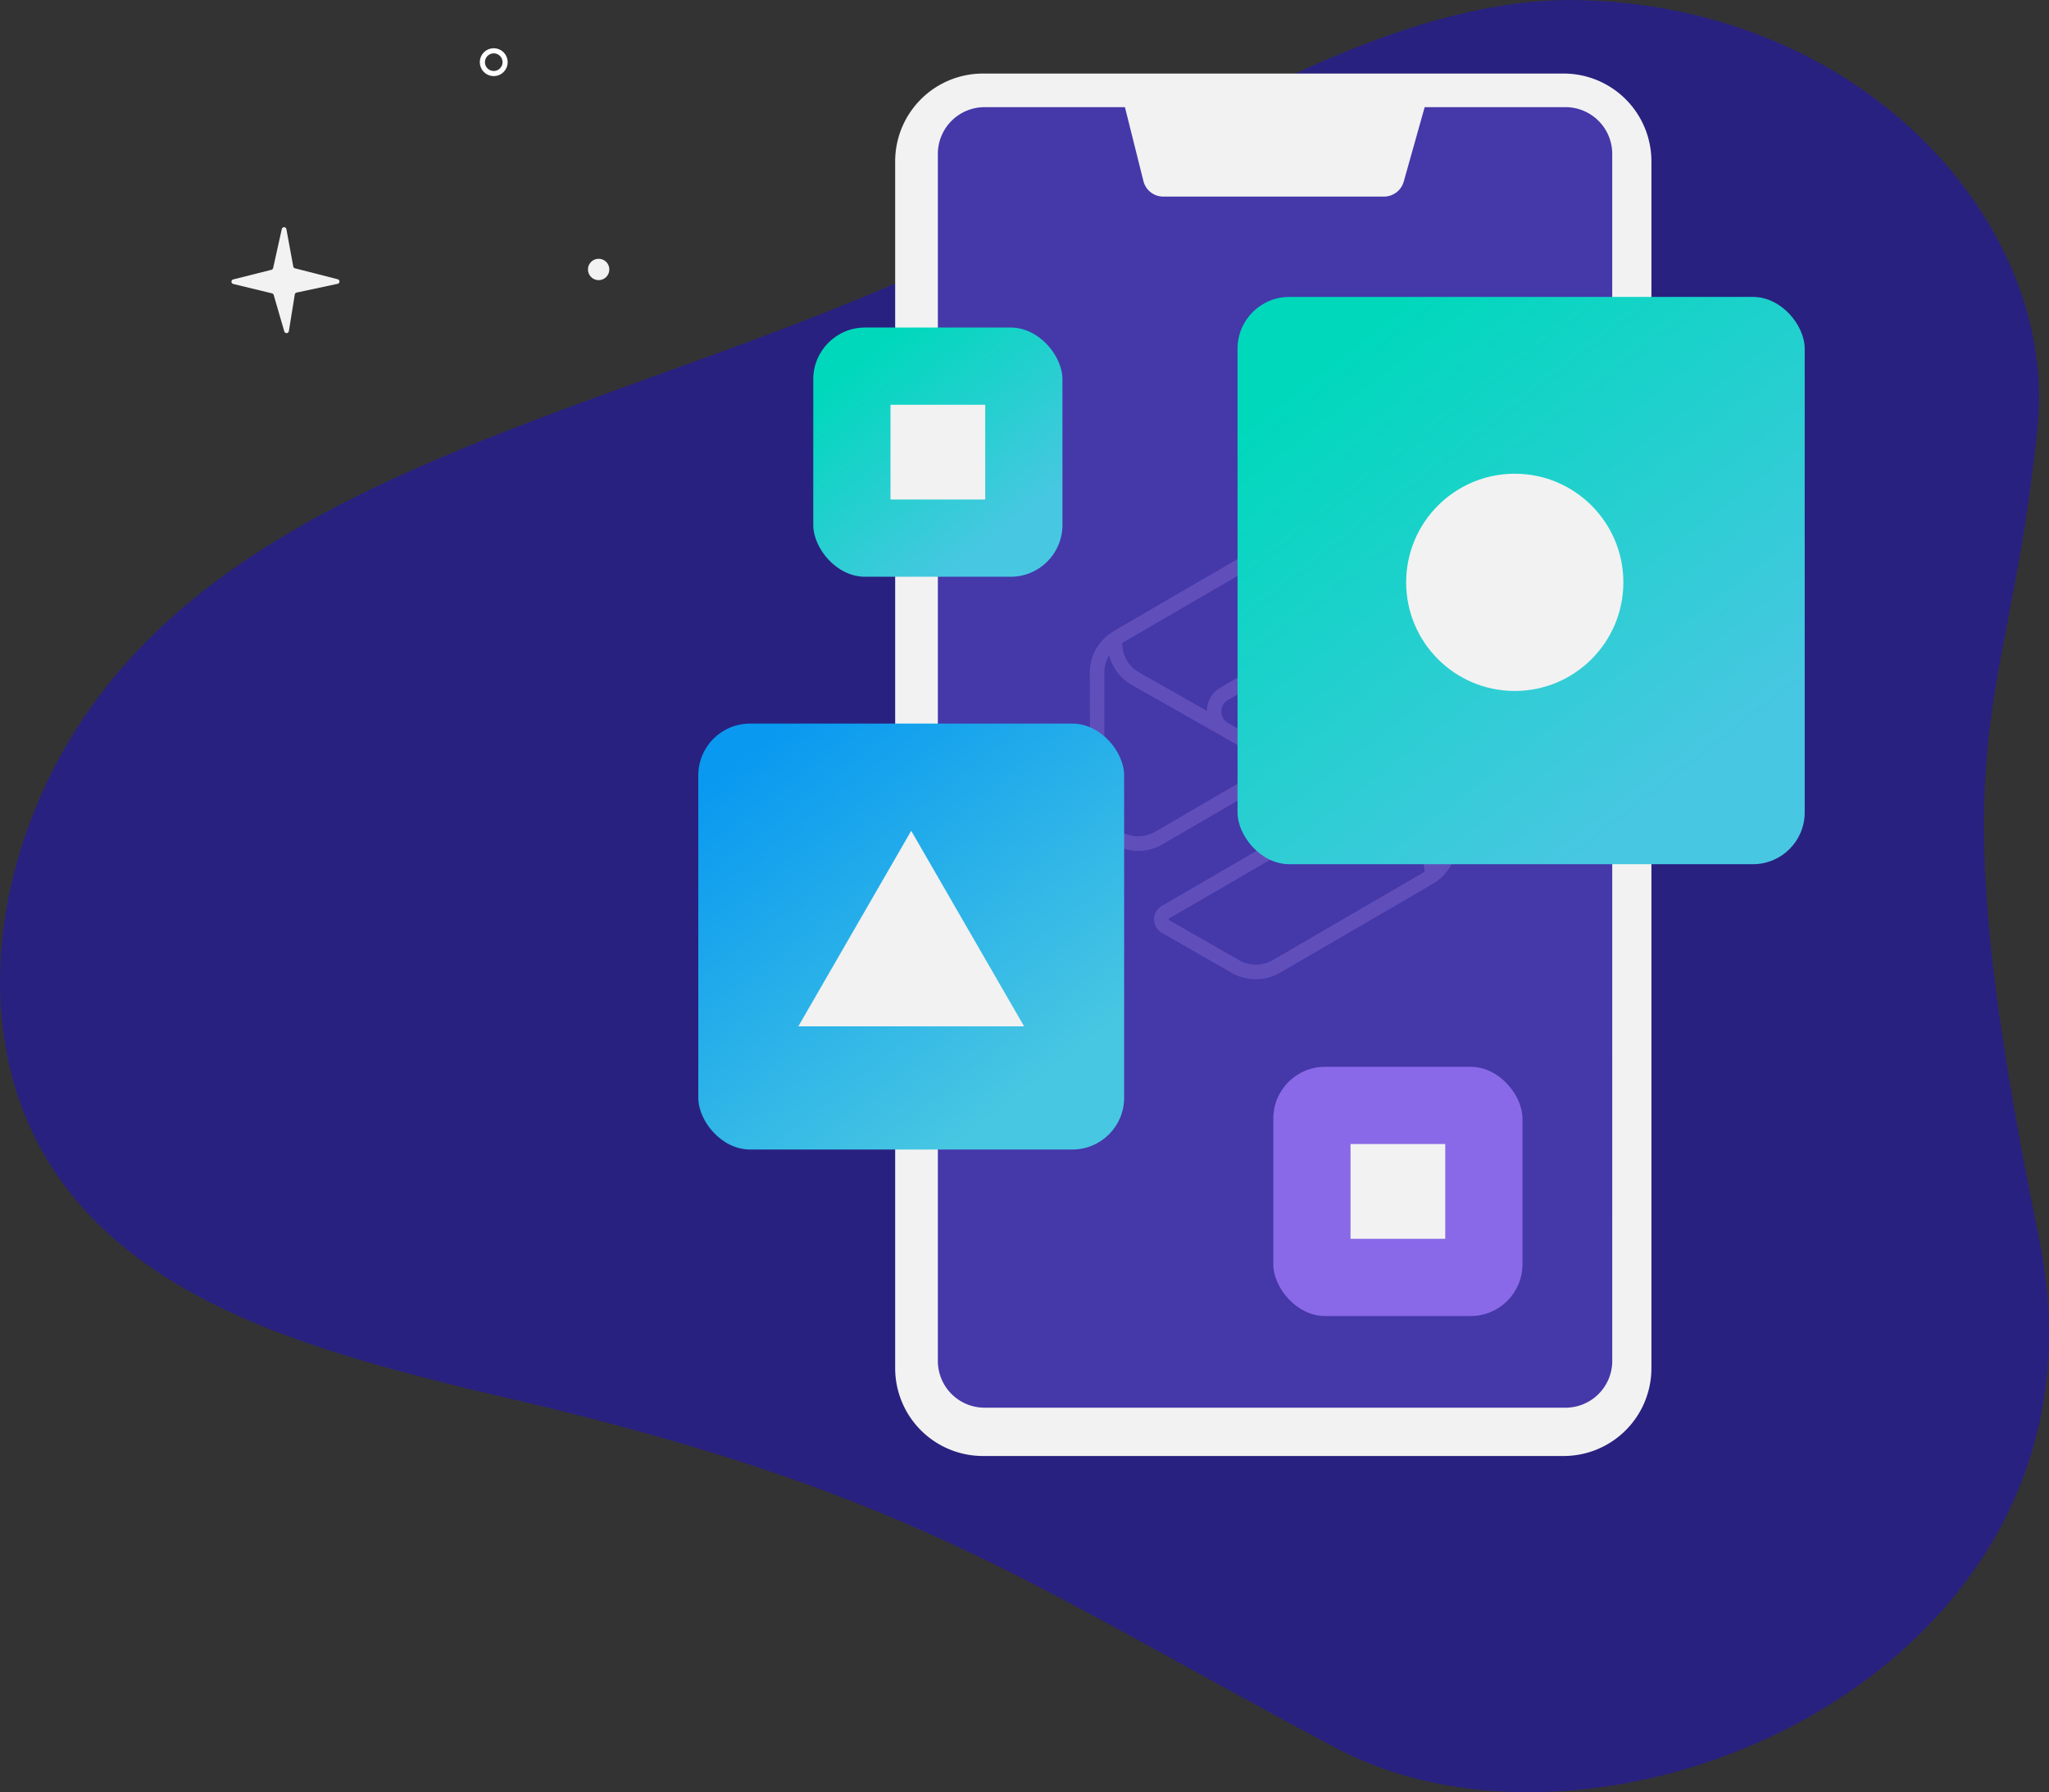 <svg xmlns="http://www.w3.org/2000/svg" xmlns:xlink="http://www.w3.org/1999/xlink" width="799.424" height="699.119" viewBox="0 0 799.424 699.119"><rect x="0" y="0" width="799.424" height="699.119" fill="#333333" stroke="none"/><defs><style>.a{fill:#292180;}.b{fill:none;stroke:#fff;stroke-miterlimit:10;stroke-width:2px;}.c{fill:#f2f2f2;}.d{fill:#4538a9;}.e{fill:#bca0f6;opacity:0.23;}.f{fill:url(#a);}.g{fill:url(#b);}.h{fill:url(#c);}.i{fill:#8969e8;}</style><linearGradient id="a" x1="0.141" y1="0.038" x2="0.784" y2="0.865" gradientUnits="objectBoundingBox"><stop offset="0.07" stop-color="#00d8bc"/><stop offset="1" stop-color="#48c7e2"/></linearGradient><linearGradient id="b" x1="0.147" y1="0.047" x2="0.779" y2="0.858" gradientUnits="objectBoundingBox"><stop offset="0" stop-color="#0999f0"/><stop offset="1" stop-color="#48c7e2"/></linearGradient><linearGradient id="c" x1="0.166" y1="0.07" x2="0.764" y2="0.84" xlink:href="#a"/></defs><g transform="translate(1342.833 -1803.323)"><path class="a" d="M-821.616,2485.158c107.81,57.216,308.47-32.376,274.353-198.611-41.378-201.6-12.471-198.739-.561-317.058,7.786-77.35-66.27-163.7-179.222-166.133-89.52-1.928-192.216,78.8-270.277,112.155-129.859,55.481-277.88,79.479-329.974,199.034-21.843,50.138-24.029,112.992,15.535,158.556,36.554,42.1,97.979,58.775,154.684,72.707C-987.88,2384.227-946.481,2418.89-821.616,2485.158Z"/><circle class="b" cx="4.441" cy="4.441" r="4.441" transform="translate(-1154.64 1823.133)"/><path class="c" d="M-724.016,1832.726h-226.75a34.253,34.253,0,0,0-34.151,34.151v470.954a34.252,34.252,0,0,0,34.152,34.151h226.749a34.255,34.255,0,0,0,34.15-34.151V1866.877A34.252,34.252,0,0,0-724.016,1832.726Z" transform="translate(-8.661 -0.711)"/><path class="d" d="M-704.733,2335.289a18.235,18.235,0,0,1-18.175,18.177H-949.674a18.237,18.237,0,0,1-18.177-18.177V1864.335a18.236,18.236,0,0,1,18.176-18.178h54.811l7.214,28.835a7.976,7.976,0,0,0,7.747,6.052h86.124a8.017,8.017,0,0,0,7.685-5.821l8.174-29.064h55a18.235,18.235,0,0,1,18.177,18.176Z" transform="translate(-9.074 -1.037)"/><path class="e" d="M-763.979,2086.279a18.813,18.813,0,0,0-18.872-18.756,18.806,18.806,0,0,0-9.4,2.549l-45.753,26.6a5.2,5.2,0,0,1-4.617-.1l-.054-.021-6.922-3.985-3.73-2.119v-.032a5.116,5.116,0,0,1-2.453-4.458,5.021,5.021,0,0,1,2.56-4.379l61.248-35.551a6.032,6.032,0,0,0,2.189-8.245,6.046,6.046,0,0,0-2.217-2.206l-27.3-15.651a18.852,18.852,0,0,0-18.814.058l-59.7,34.712c-.258.151-.5.316-.74.484l-1.334.9v.072a18.7,18.7,0,0,0-7.217,13.8v.154l.1,51.529a18.778,18.778,0,0,0,18.768,18.788,18.771,18.771,0,0,0,9.505-2.578l45.75-26.6a5.2,5.2,0,0,1,4.617.1h0l10.482,6.04.2.129h0a5.115,5.115,0,0,1,2.453,4.455,5.021,5.021,0,0,1-2.56,4.382l-61.248,35.551a6.03,6.03,0,0,0-2.2,8.239,6.024,6.024,0,0,0,2.224,2.212l27.3,15.651a18.856,18.856,0,0,0,18.814-.058l59.7-34.712c.258-.15.5-.315.74-.484l1.334-.9v-.071a18.717,18.717,0,0,0,7.217-13.8v-.154Zm-71.269-61.395a13.171,13.171,0,0,1,13.144-.04l27.3,15.651a.36.36,0,0,1,.135.489.366.366,0,0,1-.135.136l-61.245,35.551a10.713,10.713,0,0,0-5.38,9.127l-26.366-14.966a13.58,13.58,0,0,1-1.568-1.043c-.164-.126-.307-.269-.465-.4-.311-.263-.624-.528-.908-.815-.168-.172-.315-.358-.472-.542-.243-.272-.483-.548-.718-.839-.15-.2-.28-.416-.421-.628-.19-.294-.358-.588-.541-.893-.123-.225-.229-.458-.338-.692-.147-.312-.284-.627-.4-.95q-.135-.359-.247-.743c-.1-.33-.186-.663-.263-1-.054-.259-.1-.517-.146-.779-.055-.359-.09-.717-.116-1.051-.021-.265-.04-.527-.044-.8v-.358ZM-881.57,2132.93a13.142,13.142,0,0,1-17.967-4.748,13.162,13.162,0,0,1-1.782-6.574l-.1-31.85v-19.578a13.1,13.1,0,0,1,1.886-6.043v.051c.141.542.3,1.076.489,1.589.051.136.1.272.157.409.154.4.319.8.5,1.19.061.136.123.269.191.406a15.429,15.429,0,0,0,.793,1.435l.1.15c.266.42.544.828.842,1.227l.291.381c.284.358.578.717.883,1.039.078.083.15.169.225.252.383.405.789.792,1.212,1.165.1.09.208.176.311.262.342.287.7.566,1.075.835l.394.283c.476.33.965.646,1.478.936l34.35,19.5,19.8,11.426Zm45.845,50.094a13.164,13.164,0,0,1-13.141.039l-27.306-15.651h0a.333.333,0,0,1-.179-.312.331.331,0,0,1,.179-.311l61.248-35.551a10.711,10.711,0,0,0,5.38-9.128l26.371,14.966a13.953,13.953,0,0,1,1.563,1.043c.161.126.3.265.459.4.315.265.63.531.914.822.168.172.315.359.473.538.239.276.483.552.7.843.15.2.283.416.42.627.191.291.359.588.542.893.122.226.229.459.359.693.143.311.28.627.4.95.093.243.172.491.247.742.1.33.185.663.263,1,.059.258.107.516.147.778.055.359.09.717.115,1.051.021.265.041.527.048.8v.359Zm66.182-45.3a13.081,13.081,0,0,1-1.885,6.043v-.051c-.137-.538-.305-1.075-.489-1.589l-.154-.409c-.154-.4-.322-.8-.506-1.191-.06-.136-.122-.272-.185-.4a15.552,15.552,0,0,0-.8-1.435c-.032-.054-.068-.1-.1-.158-.265-.42-.544-.824-.842-1.223l-.291-.381c-.28-.358-.574-.7-.882-1.036-.075-.086-.147-.172-.226-.258q-.577-.6-1.211-1.161c-.1-.09-.209-.177-.312-.263-.342-.29-.695-.566-1.058-.835l-.4-.283c-.476-.331-.965-.646-1.478-.94l-34.317-19.478c-.082-.058-.2-.136-.266-.169l-19.571-11.275,45.138-26.244a13.148,13.148,0,0,1,17.972,4.768,13.159,13.159,0,0,1,1.777,6.554l.1,31.853Z" transform="translate(-10.544 -5.181)"/><path class="c" d="M-1228.859,1894.887l2.682,14.577a.923.923,0,0,0,.673.719l16.667,4.266a.915.915,0,0,1,.665,1.108h0a.918.918,0,0,1-.7.671l-16,3.421a.914.914,0,0,0-.71.746l-2.314,14.3a.915.915,0,0,1-1.049.755.912.912,0,0,1-.732-.646l-4.132-14.219a.922.922,0,0,0-.663-.634l-15.124-3.663a.913.913,0,0,1-.675-1.1v0a.91.91,0,0,1,.665-.67l14.906-3.749a.912.912,0,0,0,.667-.688l3.384-15.215a.916.916,0,0,1,1.091-.7A.913.913,0,0,1-1228.859,1894.887Z" transform="translate(-2.239 -2.198)"/><rect class="f" width="221.281" height="221.281" rx="20.186" transform="translate(-860.001 1919.144)"/><rect class="g" width="166.144" height="166.144" rx="20.186" transform="translate(-1070.39 2085.58)"/><circle class="c" cx="42.371" cy="42.371" r="42.371" transform="translate(-794.216 1988.111)"/><rect class="h" width="97.217" height="97.217" rx="20.186" transform="translate(-1025.533 1931.085)"/><rect class="c" width="36.96" height="36.96" transform="translate(-995.405 1961.214)"/><rect class="i" width="97.217" height="97.217" rx="20.186" transform="translate(-846.052 2219.459)"/><rect class="c" width="36.96" height="36.96" transform="translate(-815.924 2249.587)"/><path class="c" d="M-979.594,2135.43l22.02,38.14,22.02,38.14h-88.081l22.02-38.14Z" transform="translate(-7.724 -8.036)"/><circle class="c" cx="4.172" cy="4.172" r="4.172" transform="translate(-1113.441 1904.261)"/></g></svg>